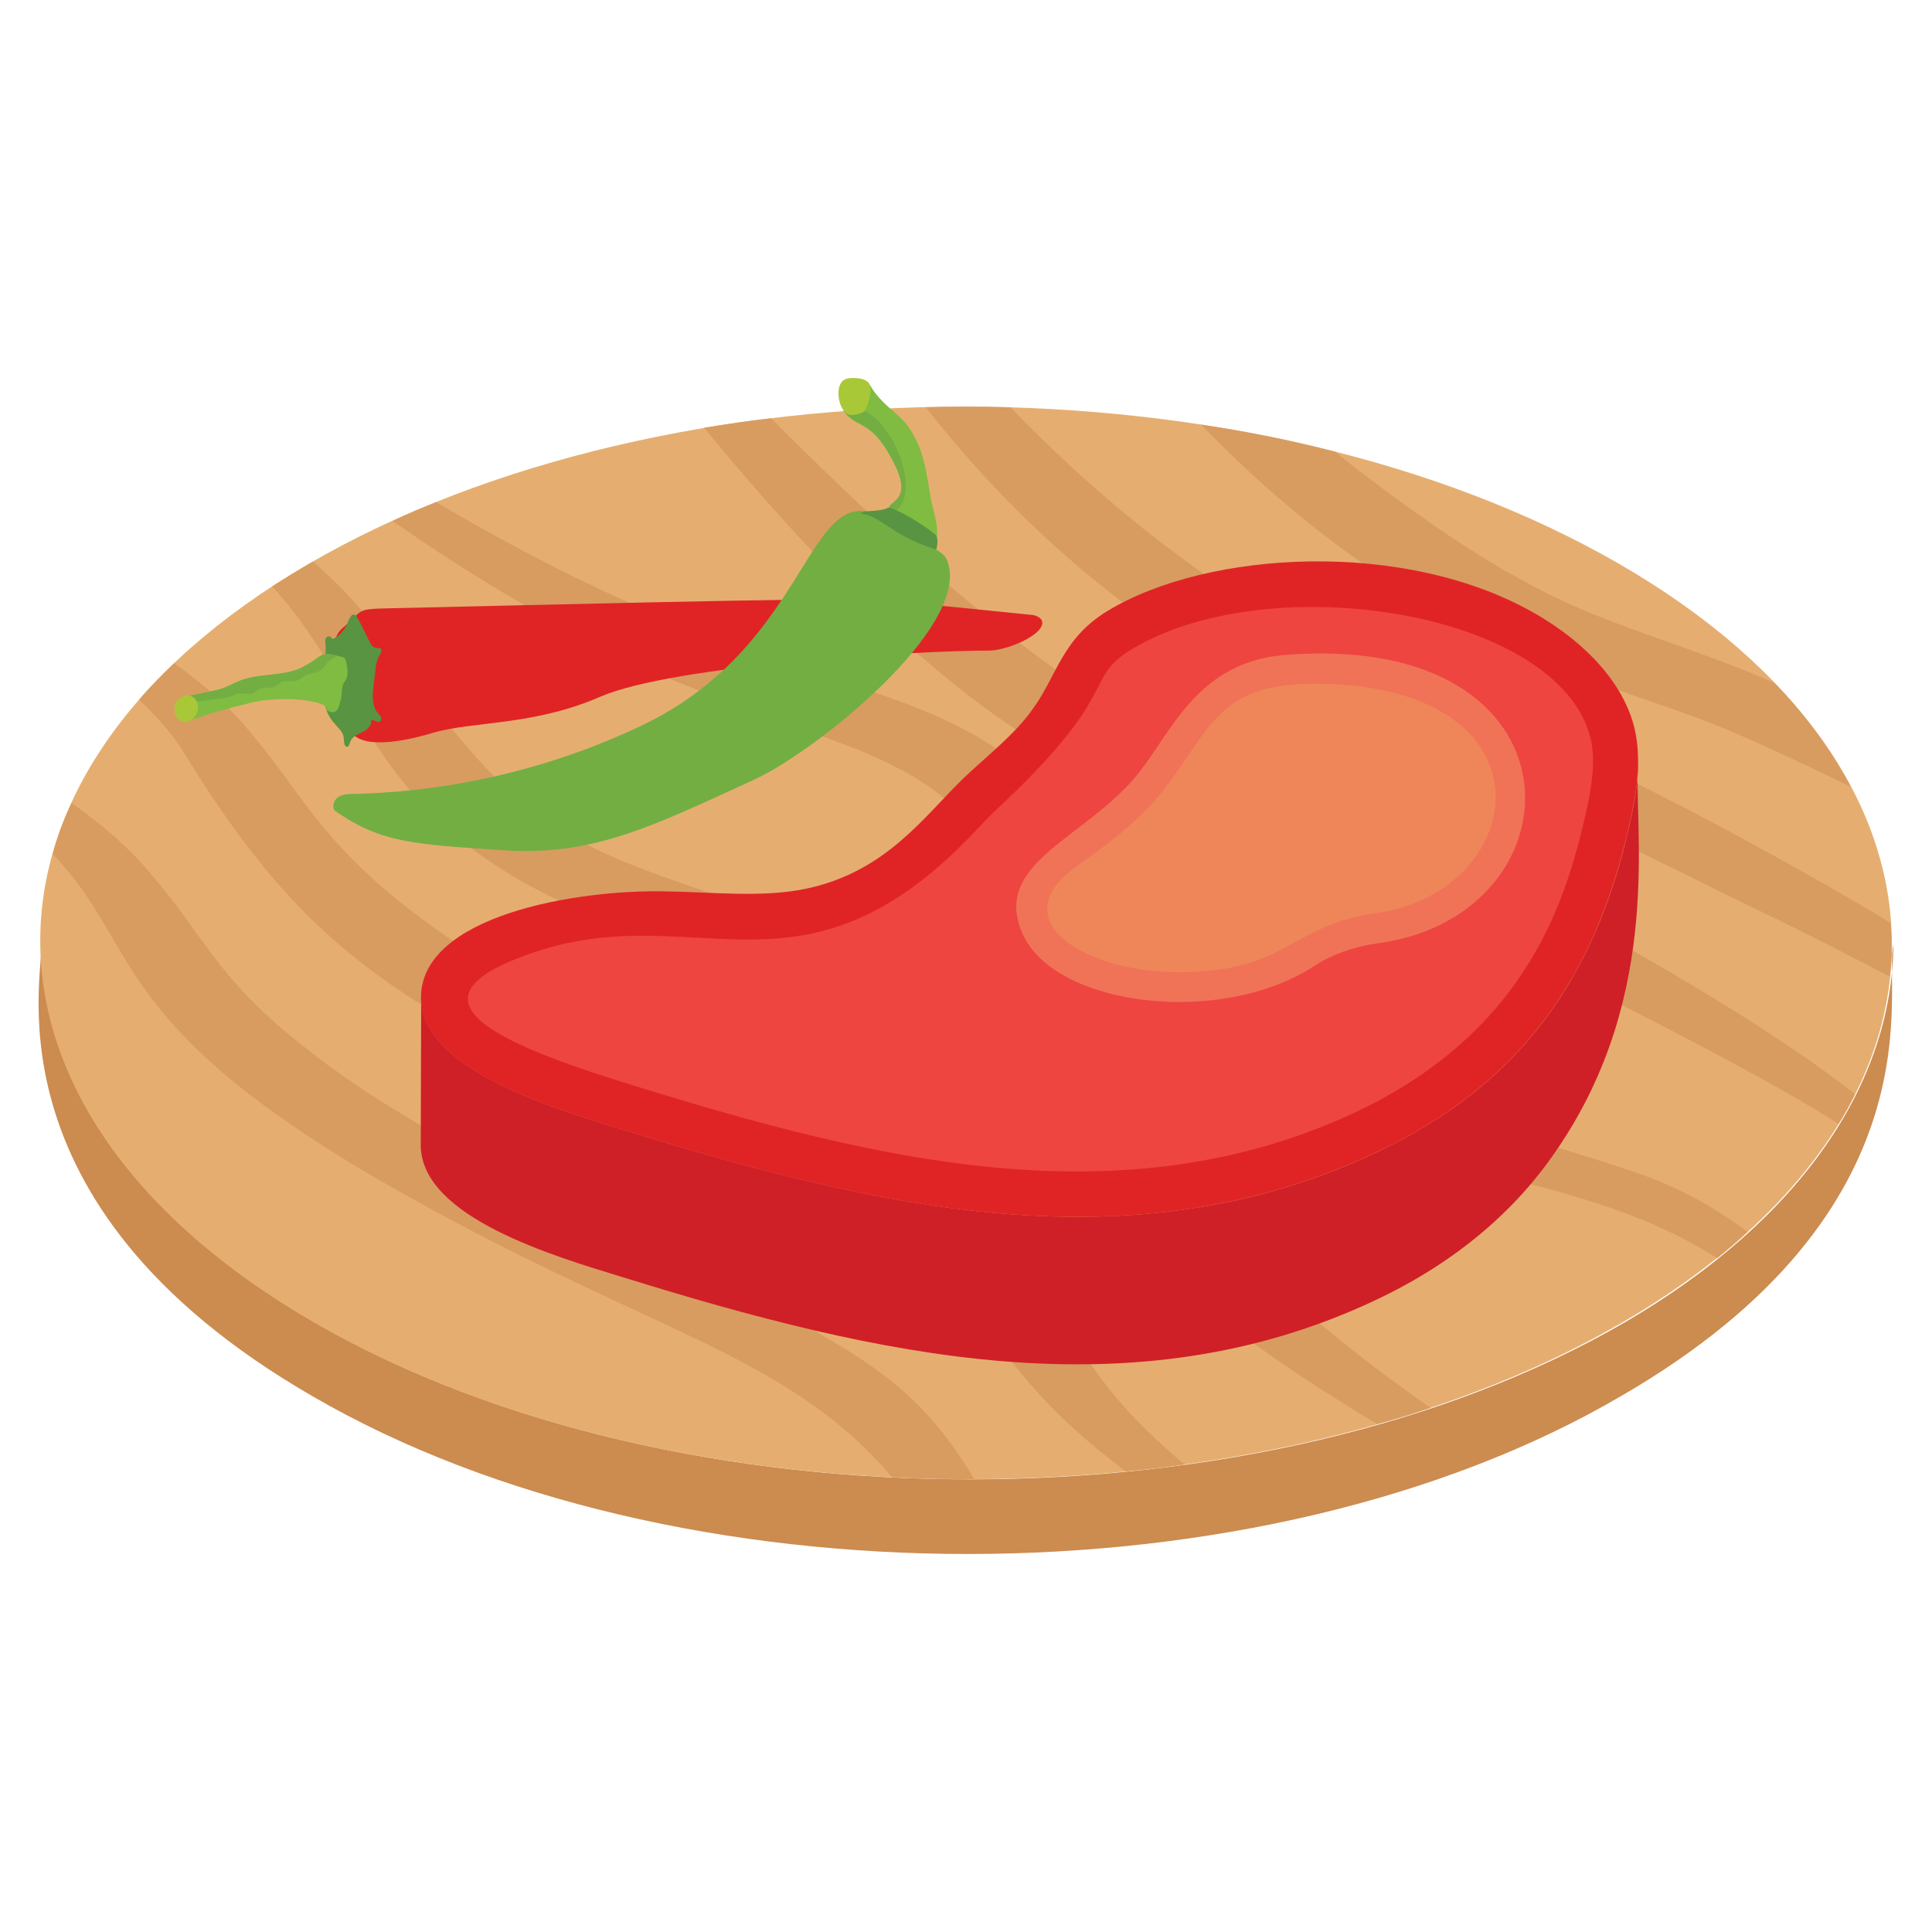 <svg width="50" height="50" viewBox="0 0 50 50" fill="none" xmlns="http://www.w3.org/2000/svg">
<path d="M49.001 24.451C48.724 25.49 50.343 31.279 41.945 36.135C32.643 41.578 17.455 41.578 8.089 36.135C-0.646 31.095 1.224 24.954 1.064 24.324C1.064 27.899 3.438 31.507 8.152 34.228C17.518 39.638 32.706 39.638 42.04 34.228C46.66 31.538 48.97 27.994 49.001 24.451Z" fill="#CC8B4F"/>
<path d="M41.901 14.592C51.275 20.004 51.324 28.798 41.991 34.222C32.679 39.634 17.496 39.634 8.122 34.222C-1.272 28.799 -1.321 20.004 7.991 14.592C17.324 9.169 32.507 9.168 41.901 14.592Z" fill="#E5AE70"/>
<path d="M48.009 28.313C47.886 28.568 47.744 28.832 47.581 29.087C44.739 27.261 37.414 23.723 35.382 22.85C30.455 20.585 26.707 21.401 18.221 11.07C18.791 10.978 19.372 10.887 19.953 10.825C29.916 20.783 31.502 19.159 36.84 21.75C40.03 23.291 45.108 26.043 48.009 28.313ZM48.905 25.276C47.937 24.766 46.959 24.267 45.96 23.778C43.973 22.83 42.037 21.801 40.009 20.935C38.103 20.058 35.647 19.447 33.487 18.438C29.891 16.479 26.885 14.175 24.244 10.897C24.142 10.775 24.05 10.662 23.958 10.54C24.682 10.52 25.416 10.52 26.149 10.54C27.342 11.773 28.646 12.966 30.124 14.097C36.158 18.648 37.376 17.834 41.476 19.844C43.555 20.843 45.42 21.862 47.295 22.922C47.509 23.044 47.733 23.177 47.947 23.299C48.274 23.492 48.6 23.676 48.926 23.89C48.967 24.349 48.967 24.817 48.905 25.276ZM47.897 20.364C46.979 19.916 46.062 19.477 45.125 19.07C41.907 17.59 37.054 17.133 31.082 10.989C32.264 11.162 33.425 11.396 34.557 11.692C34.781 11.875 35.005 12.058 35.239 12.232C36.391 13.108 37.614 13.995 38.949 14.769C39.367 15.004 39.795 15.238 40.233 15.452C41.884 16.257 43.983 16.817 45.919 17.673C46.755 18.53 47.407 19.437 47.897 20.364Z" fill="#D89C60"/>
<path d="M45.227 31.88C44.982 32.114 44.717 32.338 44.442 32.563C40.534 30.073 35.939 30.644 31.072 27.395C26.543 24.621 26.442 21.713 23.581 20.068C23.102 19.793 22.562 19.538 21.951 19.304C19.719 18.458 16.927 17.572 14.858 16.38C13.352 15.571 11.874 14.675 10.16 13.485C10.527 13.302 10.904 13.149 11.291 12.996C11.454 13.088 11.617 13.19 11.78 13.282C21.938 19.149 24.614 16.651 28.748 22.392C32.322 28.215 40.383 29.448 43.097 30.636C43.859 30.966 44.58 31.394 45.227 31.88ZM30.654 37.902C30.144 37.974 29.645 38.035 29.135 38.075H29.125C24.847 34.852 26.571 33.849 20.82 31.105C11.146 26.246 8.561 25.697 4.728 19.427C4.433 18.968 4.045 18.53 3.597 18.112C3.872 17.786 4.178 17.48 4.504 17.164C5.289 17.714 5.971 18.326 6.501 18.978C8.108 20.855 8.544 22.598 13.666 25.561C15.732 26.738 16.418 27.009 22.409 30.066C22.807 30.28 23.204 30.494 23.591 30.718C28.551 33.617 26.656 34.529 30.654 37.902ZM25.212 38.279C24.498 38.279 23.795 38.269 23.082 38.228C20.307 34.949 16.612 34.456 9.875 30.575C2.743 26.445 3.639 24.452 1.365 22.107C1.478 21.658 1.641 21.22 1.855 20.782C2.68 21.363 3.404 21.994 3.954 22.677C5.25 24.17 5.604 25.299 7.755 26.998C10.55 29.275 14.626 31.099 19.872 33.765C22.443 35.185 23.693 35.886 25.049 38.004C25.1 38.096 25.151 38.188 25.212 38.279ZM37.023 36.435C36.575 36.588 36.116 36.73 35.647 36.853C35.647 36.853 35.647 36.853 35.637 36.853C25.567 30.825 28.744 28.592 21.808 26.03C16.241 23.813 11.971 23.545 9.141 18.275C8.529 17.195 7.928 16.135 7.042 15.177C7.347 14.983 7.663 14.789 7.989 14.596C8.03 14.575 8.061 14.556 8.101 14.535C9.324 15.585 10.17 16.777 10.945 17.878C14.387 22.547 15.647 21.963 23.204 24.807C25.009 25.499 26.032 26.078 26.924 26.692C29.595 28.547 30.137 31.637 37.023 36.435Z" fill="#D89C60"/>
<path d="M26.745 15.918C26.745 15.918 27.136 15.996 26.901 16.29C26.666 16.583 25.943 16.837 25.61 16.837C23.699 16.837 17.433 17.209 15.537 18.031C13.777 18.793 12.252 18.656 11.195 18.969C10.139 19.282 9.161 19.361 9.024 18.793C8.887 18.226 8.301 16.72 8.868 16.251C9.435 15.781 9.161 15.762 10.081 15.742C12.846 15.683 21.701 15.453 22.657 15.522C23.537 15.586 26.745 15.918 26.745 15.918Z" fill="#E02426"/>
<path d="M9.265 16.023C9.242 15.963 9.195 15.888 9.133 15.907C9.112 15.913 9.096 15.93 9.083 15.947C9.028 16.018 9.004 16.106 8.966 16.187C8.9 16.325 8.79 16.443 8.656 16.518C8.641 16.526 8.624 16.534 8.608 16.53C8.582 16.525 8.57 16.495 8.548 16.479C8.508 16.45 8.448 16.482 8.428 16.527C8.409 16.573 8.418 16.625 8.423 16.674C8.457 16.976 8.362 17.29 8.166 17.523C8.08 17.625 8.127 17.648 8.227 17.7C8.397 17.788 8.385 18.034 8.401 18.169C8.464 18.685 8.837 18.813 8.891 19.056C8.905 19.119 8.893 19.282 8.948 19.315C9.021 19.358 9.043 19.256 9.067 19.191C9.114 19.061 9.261 19.005 9.385 18.944C9.508 18.882 9.638 18.764 9.603 18.631C9.684 18.617 9.767 18.719 9.835 18.674C9.871 18.65 9.875 18.596 9.857 18.557C9.839 18.518 9.806 18.488 9.778 18.455C9.618 18.267 9.639 17.99 9.668 17.744C9.684 17.606 9.701 17.469 9.717 17.331C9.731 17.219 9.745 17.104 9.798 17.004C9.822 16.96 9.87 16.903 9.87 16.851C9.872 16.767 9.864 16.79 9.798 16.775C9.693 16.75 9.676 16.777 9.603 16.674C9.56 16.613 9.284 16.023 9.265 16.023Z" fill="#589441"/>
<path d="M4.844 18.466C4.893 18.486 4.784 18.695 4.844 18.675C5.38 18.466 5.935 18.327 6.491 18.188C7.322 17.982 8.564 18.14 8.446 18.377C8.505 18.407 8.575 18.446 8.644 18.427C8.734 18.407 8.773 18.297 8.793 18.208C8.823 18.109 8.843 18.009 8.843 17.91C8.853 17.841 8.853 17.761 8.883 17.702C8.902 17.662 8.932 17.632 8.952 17.593C9.021 17.464 8.992 17.295 8.962 17.146C8.952 17.107 8.942 17.057 8.912 17.027C8.883 17.007 8.853 16.997 8.823 16.997C8.793 16.987 8.753 16.977 8.714 16.968C8.614 16.938 8.495 16.908 8.406 16.928C8.297 16.948 8.178 17.057 8.088 17.116C7.979 17.176 7.88 17.246 7.771 17.295C7.295 17.503 6.729 17.424 6.243 17.603C6.064 17.672 5.895 17.771 5.707 17.831C5.548 17.88 4.992 17.99 4.833 18.02C4.675 18.049 4.903 18.009 4.774 18.109L4.764 18.119C4.635 18.228 4.556 18.377 4.576 18.535C4.586 18.605 4.774 18.446 4.844 18.466Z" fill="#80BC41"/>
<path d="M4.764 18.119C4.774 18.139 4.774 18.148 4.784 18.159C4.804 18.178 4.854 18.178 4.883 18.178C5.151 18.159 5.409 18.119 5.677 18.079C5.777 18.069 5.876 18.059 5.975 18.02C6.034 18 6.084 17.96 6.144 17.95C6.263 17.93 6.382 17.98 6.501 17.95C6.61 17.93 6.689 17.821 6.798 17.801C6.888 17.782 6.987 17.821 7.076 17.791C7.156 17.761 7.215 17.682 7.305 17.642C7.414 17.603 7.533 17.652 7.652 17.623C7.761 17.603 7.84 17.503 7.94 17.464C8.039 17.424 8.138 17.424 8.237 17.384C8.347 17.335 8.416 17.216 8.495 17.126C8.545 17.076 8.674 17.027 8.714 16.968C8.614 16.938 8.495 16.908 8.406 16.928C8.297 16.948 8.178 17.057 8.088 17.116C7.979 17.176 7.88 17.246 7.771 17.295C7.295 17.503 6.729 17.424 6.243 17.603C6.064 17.672 5.895 17.771 5.707 17.831C5.548 17.88 4.992 17.99 4.833 18.02C4.675 18.049 4.903 18.009 4.774 18.109L4.764 18.119Z" fill="#73AE43"/>
<path d="M4.81 17.999C4.731 18.011 4.658 18.057 4.598 18.12C4.57 18.149 4.545 18.184 4.531 18.225C4.519 18.259 4.517 18.296 4.516 18.333C4.516 18.377 4.518 18.422 4.528 18.465C4.559 18.588 4.662 18.676 4.769 18.685C4.876 18.694 4.983 18.63 5.051 18.531C5.098 18.462 5.128 18.373 5.126 18.284C5.12 18.092 4.96 17.976 4.81 17.999Z" fill="#A9C838"/>
<path d="M8.69 20.998C8.574 20.918 8.627 20.717 8.743 20.635C8.858 20.553 9.009 20.549 9.15 20.546C11.718 20.489 14.271 19.884 16.592 18.784C21.072 16.659 20.86 12.208 22.908 13.433C24.441 14.35 24.455 14.3 24.541 14.59C25.038 16.279 21.136 19.434 19.516 20.178C16.852 21.401 15.335 22.16 13.027 22.005C10.72 21.85 9.874 21.818 8.69 20.998Z" fill="#73AE43"/>
<path d="M24.25 13.924C24.25 13.824 23.521 13.395 23.397 13.348C23.348 13.329 22.99 13.271 22.99 13.219C22.961 12.933 23.611 13.01 23.178 12.068C22.54 10.753 22.172 11.145 21.819 10.619C21.948 10.597 22.091 10.766 22.275 10.619H22.285C22.522 10.461 22.476 10.198 22.513 9.954C22.652 10.242 22.98 10.53 23.228 10.738C23.506 10.976 23.694 11.304 23.823 11.651C23.942 11.998 24.002 12.365 24.061 12.732C24.111 13.129 24.29 13.526 24.25 13.924Z" fill="#80BC41"/>
<path d="M23.089 13.268C23.029 13.258 22.99 13.238 22.99 13.219C22.961 12.932 23.611 13.01 23.178 12.067C22.603 10.882 22.262 11.116 21.888 10.698C21.918 10.678 21.958 10.668 21.997 10.658C22.096 10.628 22.215 10.619 22.265 10.619H22.285C22.404 10.639 22.523 10.708 22.622 10.797C23.292 11.338 23.82 12.952 23.089 13.268Z" fill="#73AE43"/>
<path d="M21.817 9.851C21.898 9.788 22.007 9.781 22.109 9.783C22.218 9.786 22.331 9.799 22.422 9.857C22.451 9.876 22.478 9.899 22.496 9.929C22.529 9.982 22.532 10.05 22.528 10.113C22.518 10.272 22.477 10.429 22.409 10.572C22.366 10.661 22.337 10.678 22.252 10.702C22.179 10.723 22.103 10.744 22.027 10.739C21.708 10.718 21.59 10.029 21.817 9.851Z" fill="#A9C838"/>
<path d="M22.375 13.233C22.375 13.233 22.825 13.226 22.965 13.148C23.105 13.07 24.148 13.739 24.226 13.864C24.304 13.989 24.229 14.223 24.229 14.223C23.292 13.933 22.984 13.564 22.514 13.35C22.428 13.311 22.296 13.296 22.273 13.296C22.249 13.296 22.375 13.233 22.375 13.233Z" fill="#589441"/>
<path d="M42.399 19.713C42.252 21.28 43.115 25.667 40.267 29.788C39.263 31.273 37.721 32.654 35.579 33.656C29.297 36.612 22.703 35.096 16.11 33.052C14.345 32.51 10.901 31.507 10.889 29.642L10.9 25.823C10.912 27.688 14.36 28.692 16.121 29.233C22.732 31.283 29.316 32.79 35.59 29.838C39.308 28.098 41.287 25.336 42.175 21.334C42.299 20.797 42.397 20.252 42.399 19.713Z" fill="#CF2027"/>
<path d="M39.742 15.886C41.116 16.68 42.042 17.746 42.305 18.865C42.488 19.676 42.359 20.513 42.17 21.334C41.282 25.335 39.308 28.096 35.585 29.838C29.302 32.794 22.708 31.278 16.116 29.234C14.351 28.692 10.906 27.689 10.895 25.823C10.885 23.71 14.878 23.014 17.244 23.069C18.466 23.086 19.748 23.242 20.895 22.992C22.935 22.551 23.911 21.135 24.933 20.143C25.541 19.564 26.253 19.011 26.697 18.39C27.363 17.5 27.461 16.543 28.665 15.809C31.257 14.239 36.374 13.941 39.742 15.886Z" fill="#E02426"/>
<path d="M16.468 28.115C13.261 27.13 10.312 25.988 13.44 24.784C17.886 23.034 20.64 26.369 25.223 21.529C25.402 21.339 25.577 21.154 25.753 20.983C29.072 17.906 28.019 17.578 29.279 16.808C32.872 14.635 40.392 15.823 41.17 19.133C41.306 19.734 41.178 20.45 41.034 21.07C40.639 22.852 40.109 24.155 39.315 25.305C38.343 26.741 36.886 27.939 35.094 28.777C29.108 31.592 22.703 30.048 16.468 28.115Z" fill="#EE4541"/>
<g opacity="0.54">
<path opacity="0.54" d="M35.71 24.405L35.65 24.413C35.023 24.501 34.465 24.706 34.026 24.992C31.565 26.598 27.278 26.033 26.46 24.158C25.645 22.296 28.163 21.688 29.502 19.962C30.348 18.874 31.033 17.128 33.253 16.95C41.15 16.319 41.012 23.647 35.71 24.405Z" fill="#F7E28E"/>
<path opacity="0.54" d="M30.492 25.16C28.056 25.16 25.888 23.796 27.887 22.403C28.652 21.867 29.512 21.215 30.116 20.439C31.353 18.846 31.522 17.696 34.014 17.696C40.351 17.696 39.643 23.058 35.6 23.636C33.365 23.946 33.338 25.16 30.492 25.16Z" fill="#EFD874"/>
</g>
</svg>
